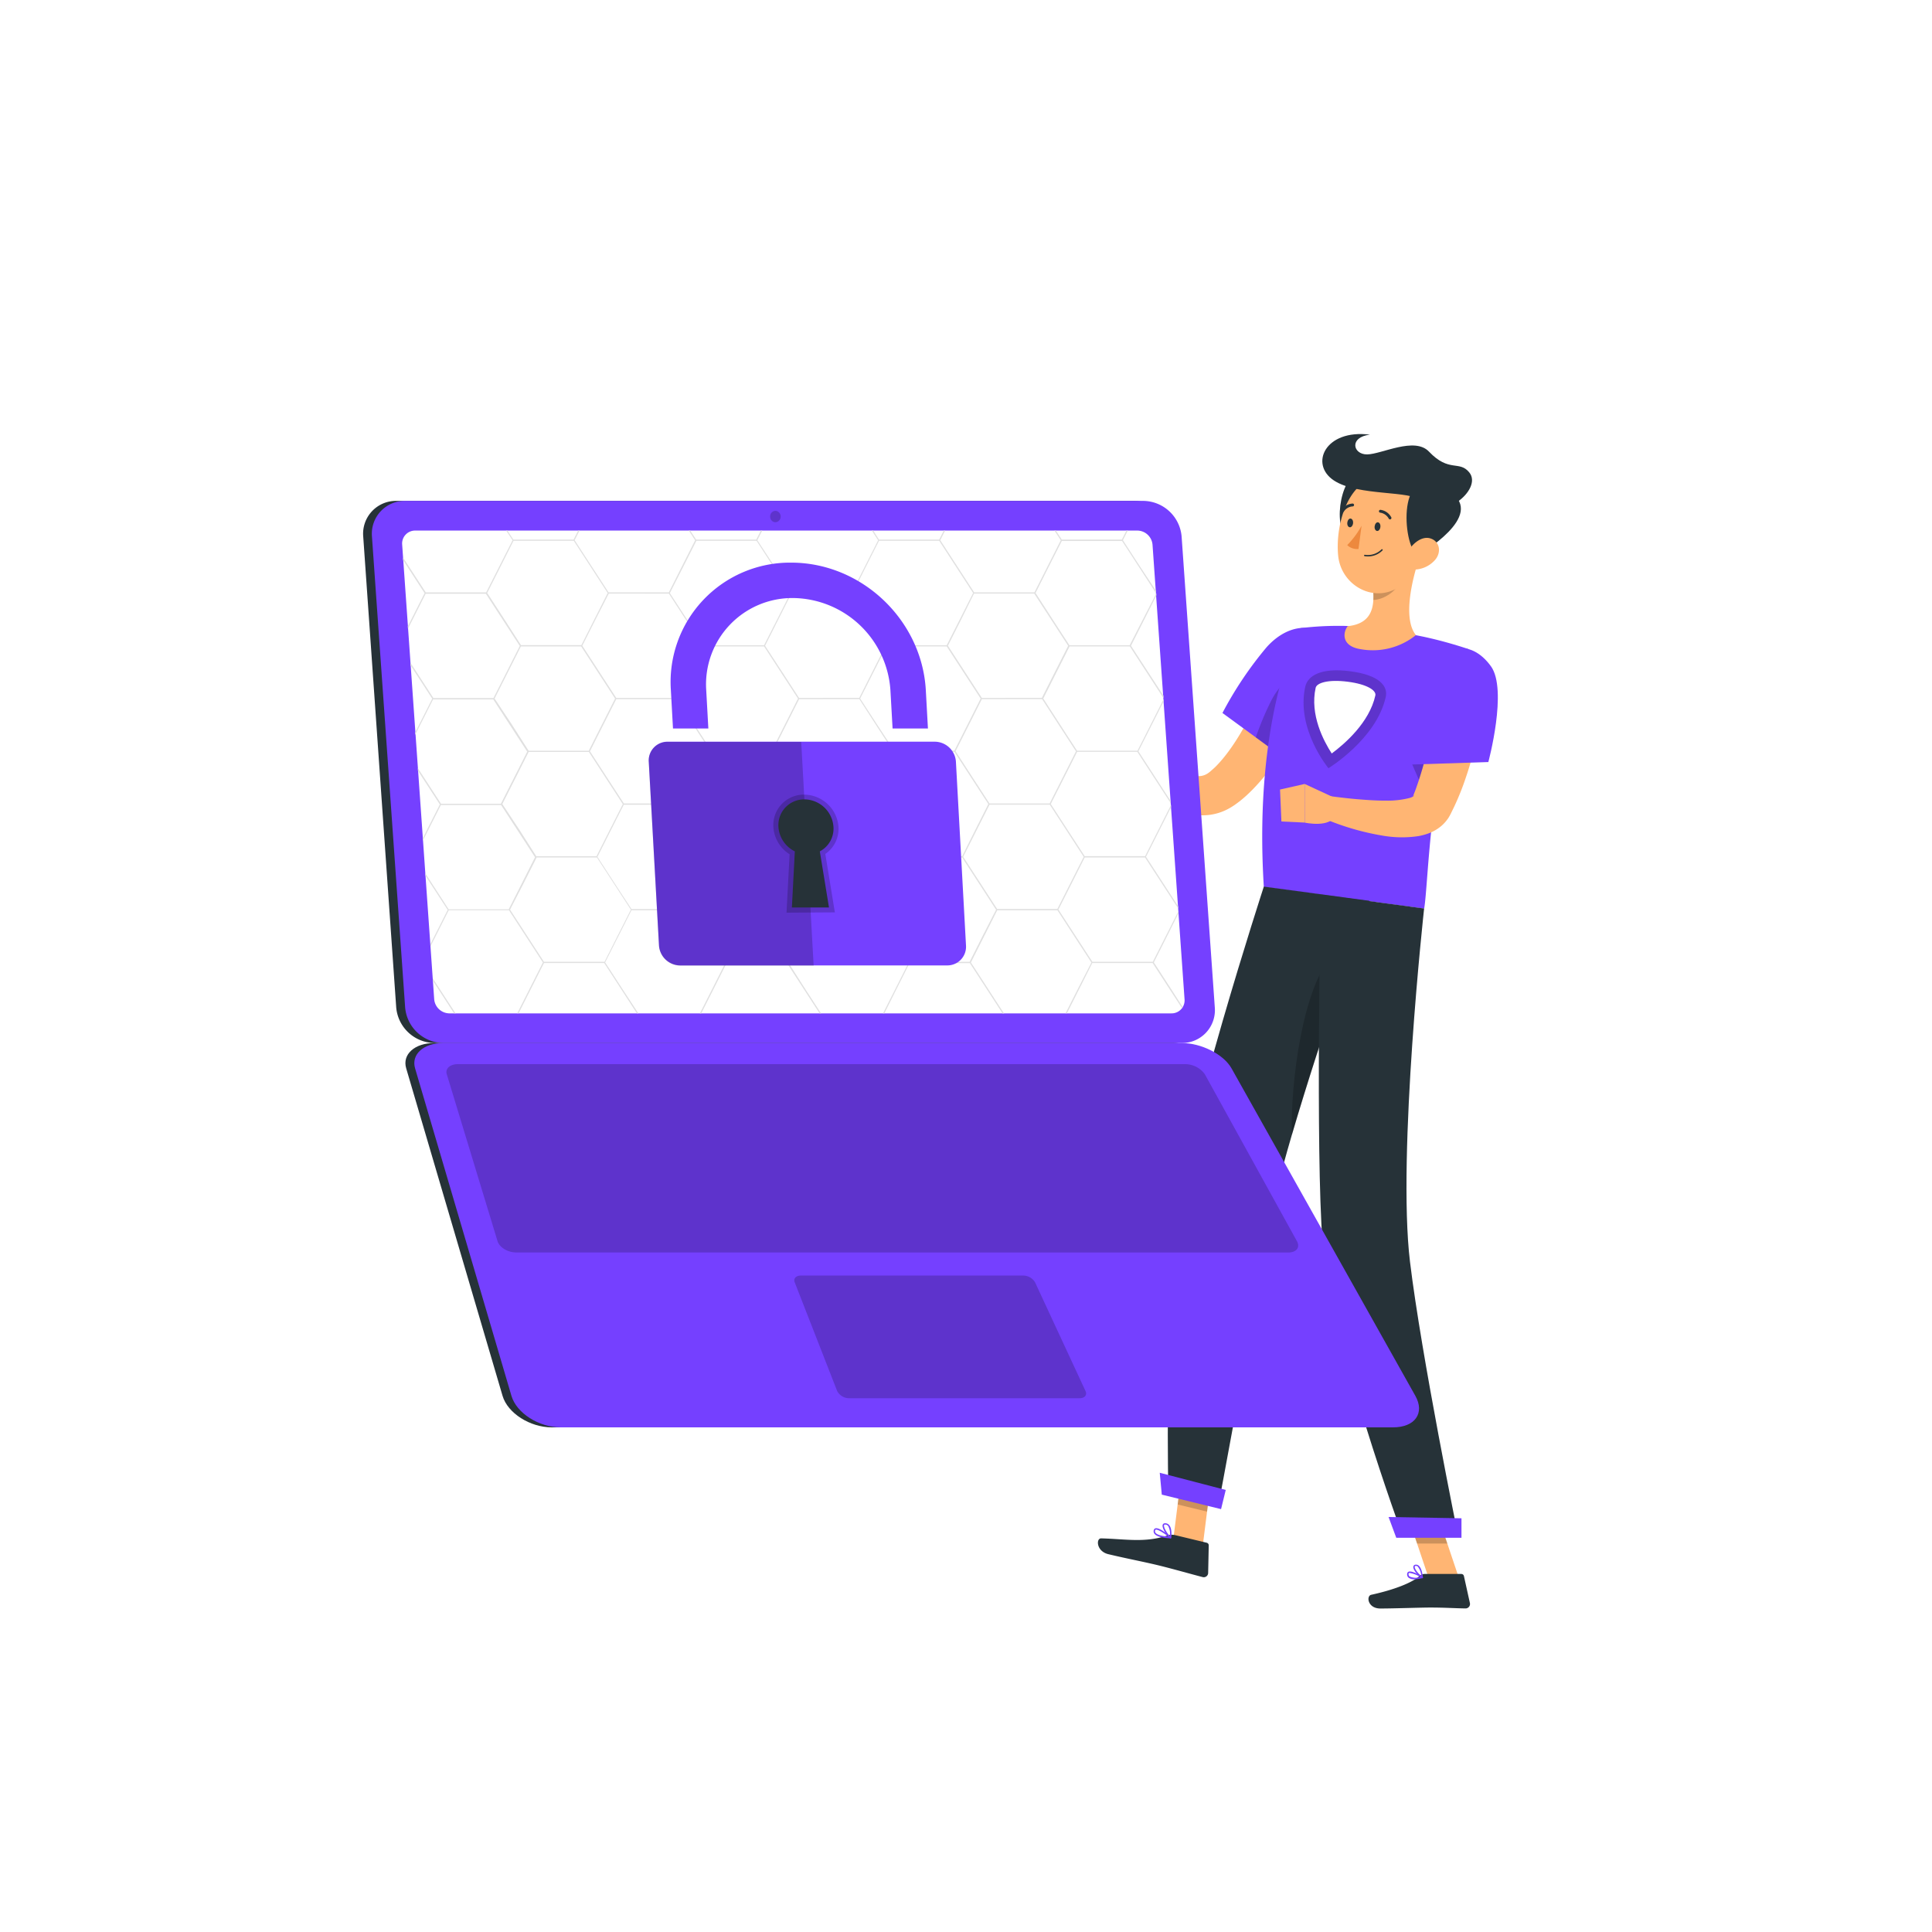 <svg class="animated" id="freepik_stories-secure-data" xmlns="http://www.w3.org/2000/svg" viewBox="0 0 500 500" version="1.1" xmlns:xlink="http://www.w3.org/1999/xlink" xmlns:svgjs="http://svgjs.com/svgjs"><style>svg#freepik_stories-secure-data:not(.animated) .animable {opacity: 0;}svg#freepik_stories-secure-data.animated #freepik--Character--inject-289 {animation: 1.5s Infinite  linear wind;animation-delay: 0s;}svg#freepik_stories-secure-data.animated #freepik--Notebook--inject-289 {animation: 1s 1 forwards ease-out slideDown,1.5s Infinite  linear floating;animation-delay: 0s,1s;}            @keyframes wind {                0% {                    transform: rotate( 0deg );                }                25% {                    transform: rotate( 1deg );                }                75% {                    transform: rotate( -1deg );                }            }                    @keyframes slideDown {                0% {                    opacity: 0;                    transform: translateY(-30px);                }                100% {                    opacity: 1;                    transform: translateY(0);                }            }                    @keyframes floating {                0% {                    opacity: 1;                    transform: translateY(0px);                }                50% {                    transform: translateY(-10px);                }                100% {                    opacity: 1;                    transform: translateY(0px);                }            }        .animator-hidden { display: none; }</style><g id="freepik--background-complete--inject-289" class="animable animator-hidden" style="transform-origin: 250px 226.46px;"><rect y="382.4" width="500" height="0.25" style="fill: rgb(235, 235, 235); transform-origin: 250px 382.525px;" id="elih3mdo088k" class="animable"></rect><rect x="52.46" y="391.92" width="33.12" height="0.25" style="fill: rgb(235, 235, 235); transform-origin: 69.02px 392.045px;" id="elu0pipahy7g" class="animable"></rect><rect x="145.33" y="389.21" width="34.5" height="0.25" style="fill: rgb(235, 235, 235); transform-origin: 162.58px 389.335px;" id="ela2cuvqd60dw" class="animable"></rect><rect x="76.08" y="396.75" width="55.42" height="0.25" style="fill: rgb(235, 235, 235); transform-origin: 103.79px 396.875px;" id="el2k6c8jb0vxo" class="animable"></rect><rect x="405.64" y="397.67" width="43.19" height="0.25" style="fill: rgb(235, 235, 235); transform-origin: 427.235px 397.795px;" id="el7ihxvch8y85" class="animable"></rect><rect x="370.43" y="391.42" width="22.9" height="0.25" style="fill: rgb(235, 235, 235); transform-origin: 381.88px 391.545px;" id="elibf8tdh6nsg" class="animable"></rect><rect x="195.63" y="395.43" width="93.68" height="0.25" style="fill: rgb(235, 235, 235); transform-origin: 242.47px 395.555px;" id="elq77236dng4" class="animable"></rect><path d="M237,337.8H43.91a5.71,5.71,0,0,1-5.7-5.71V60.66A5.71,5.71,0,0,1,43.91,55H237a5.71,5.71,0,0,1,5.71,5.71V332.09A5.71,5.71,0,0,1,237,337.8ZM43.91,55.2a5.46,5.46,0,0,0-5.45,5.46V332.09a5.46,5.46,0,0,0,5.45,5.46H237a5.47,5.47,0,0,0,5.46-5.46V60.66A5.47,5.47,0,0,0,237,55.2Z" style="fill: rgb(235, 235, 235); transform-origin: 140.46px 196.4px;" id="eldn57e0v964d" class="animable"></path><path d="M453.31,337.8H260.21a5.72,5.72,0,0,1-5.71-5.71V60.66A5.72,5.72,0,0,1,260.21,55h193.1A5.71,5.71,0,0,1,459,60.66V332.09A5.71,5.71,0,0,1,453.31,337.8ZM260.21,55.2a5.47,5.47,0,0,0-5.46,5.46V332.09a5.47,5.47,0,0,0,5.46,5.46h193.1a5.47,5.47,0,0,0,5.46-5.46V60.66a5.47,5.47,0,0,0-5.46-5.46Z" style="fill: rgb(235, 235, 235); transform-origin: 356.75px 196.4px;" id="eln6y8kkj3qm" class="animable"></path><g id="el74ffmekh2j"><rect x="132.28" y="256.92" width="15.21" height="58.93" style="fill: rgb(230, 230, 230); transform-origin: 139.885px 286.385px; transform: rotate(180deg);" class="animable" id="elujnvsqd7sds"></rect></g><polygon points="91.05 315.85 141.52 315.85 149.14 246.88 98.67 246.88 91.05 315.85" style="fill: rgb(240, 240, 240); transform-origin: 120.095px 281.365px;" id="elrx0tbzw9rj" class="animable"></polygon><polygon points="85.58 315.85 137.71 315.85 145.33 246.88 93.2 246.88 85.58 315.85" style="fill: rgb(245, 245, 245); transform-origin: 115.455px 281.365px;" id="elei3uw69wy5g" class="animable"></polygon><polygon points="133.95 310.42 140.37 252.31 96.97 252.31 90.55 310.42 133.95 310.42" style="fill: rgb(255, 255, 255); transform-origin: 115.46px 281.365px;" id="el6wrr5cf50p5" class="animable"></polygon><path d="M125,296.33l.27-2.36c1.61-14.58-7.5-27.57-19.32-27.57h0l-.26,2.37c-1.61,14.57,7.49,27.56,19.31,27.56Z" style="fill: rgb(245, 245, 245); transform-origin: 115.48px 281.365px;" id="elq0sdpt3hli" class="animable"></path><g id="eloqhpvzxb09a"><rect x="107.73" y="92.4" width="299.05" height="108.46" style="fill: rgb(230, 230, 230); transform-origin: 257.255px 146.63px; transform: rotate(180deg);" class="animable" id="elswmm6gtquvk"></rect></g><g id="elwhco28xfqa"><rect x="102.28" y="92.4" width="301.95" height="108.46" style="fill: rgb(240, 240, 240); transform-origin: 253.255px 146.63px; transform: rotate(180deg);" class="animable" id="elxsl22tgg8yn"></rect></g><g id="elpcuqjiqai3"><rect x="107.73" y="200.86" width="299.05" height="10.11" style="fill: rgb(230, 230, 230); transform-origin: 257.255px 205.915px; transform: rotate(180deg);" class="animable" id="el2y8ci4d0iw"></rect></g><g id="elrwy1h1bwkv"><rect x="93.22" y="200.86" width="301.95" height="10.11" style="fill: rgb(240, 240, 240); transform-origin: 244.195px 205.915px; transform: rotate(180deg);" class="animable" id="elgou9kvpqbtt"></rect></g><g id="elbgtnnwfmix"><rect x="206.65" y="3.27" width="93.23" height="286.72" style="fill: rgb(250, 250, 250); transform-origin: 253.265px 146.63px; transform: rotate(90deg);" class="animable" id="el7131078sje7"></rect></g><polygon points="365.96 193.25 328.69 100.02 295.98 100.02 333.25 193.25 365.96 193.25" style="fill: rgb(255, 255, 255); transform-origin: 330.97px 146.635px;" id="elzqz7hsw135c" class="animable"></polygon><polygon points="204.44 193.25 167.17 100.02 134.45 100.02 171.72 193.25 204.44 193.25" style="fill: rgb(255, 255, 255); transform-origin: 169.445px 146.635px;" id="el4ya2i86om7s" class="animable"></polygon><polygon points="326.22 193.25 288.95 100.02 276.19 100.02 313.46 193.25 326.22 193.25" style="fill: rgb(255, 255, 255); transform-origin: 301.205px 146.635px;" id="elkbjh6all38" class="animable"></polygon><g id="el1d57zcpn9u4"><rect x="63.77" y="146.15" width="93.23" height="0.97" style="fill: rgb(230, 230, 230); transform-origin: 110.385px 146.635px; transform: rotate(90deg);" class="animable" id="eld1dex0jfhp8"></rect></g><g id="el4pp3lft2y9c"><rect x="57.38" y="315.85" width="44.84" height="66.55" style="fill: rgb(230, 230, 230); transform-origin: 79.8px 349.125px; transform: rotate(180deg);" class="animable" id="elflx8kyfmcll"></rect></g><polygon points="61.89 382.4 57.38 382.4 57.38 369.57 66.62 369.57 61.89 382.4" style="fill: rgb(240, 240, 240); transform-origin: 62px 375.985px;" id="elp5yp6zhh4fm" class="animable"></polygon><g id="elxfuge7qqw09"><rect x="183.05" y="315.85" width="44.84" height="66.55" style="fill: rgb(230, 230, 230); transform-origin: 205.47px 349.125px; transform: rotate(180deg);" class="animable" id="elsg080ggsro"></rect></g><g id="elj0al0qxfh4m"><rect x="57.38" y="315.85" width="129.61" height="58.67" style="fill: rgb(240, 240, 240); transform-origin: 122.185px 345.185px; transform: rotate(180deg);" class="animable" id="elexzzyz55hbk"></rect></g><polygon points="182.48 382.4 186.99 382.4 186.99 369.57 177.75 369.57 182.48 382.4" style="fill: rgb(240, 240, 240); transform-origin: 182.37px 375.985px;" id="elhn9u7r9wp2" class="animable"></polygon><g id="el5j1xxof0aai"><rect x="60.88" y="319.52" width="122.61" height="23.68" style="fill: rgb(230, 230, 230); transform-origin: 122.185px 331.36px; transform: rotate(180deg);" class="animable" id="elg0bjdyujpir"></rect></g><path d="M114,335h16.35a25.87,25.87,0,0,0,18.78-8.08H95.23A25.84,25.84,0,0,0,114,335Z" style="fill: rgb(240, 240, 240); transform-origin: 122.18px 330.96px;" id="el3b2l40c0le" class="animable"></path><g id="elmmddi39i19"><rect x="60.88" y="347.02" width="122.61" height="23.68" style="fill: rgb(230, 230, 230); transform-origin: 122.185px 358.86px; transform: rotate(180deg);" class="animable" id="elgkq8caga7tn"></rect></g><path d="M114,362.46h16.35a25.87,25.87,0,0,0,18.78-8.08H95.23A25.84,25.84,0,0,0,114,362.46Z" style="fill: rgb(240, 240, 240); transform-origin: 122.18px 358.42px;" id="eljxb9yo97q5" class="animable"></path><path d="M344.92,288.12a.94.94,0,0,0-.93-.75H308a.93.93,0,0,0-.92.75L294.28,382.4h1.93l12.54-93.14h34.46l12.54,93.14h1.94Z" style="fill: rgb(240, 240, 240); transform-origin: 325.985px 334.885px;" id="elo74i1rzin1" class="animable"></path><path d="M414.64,288.12a.94.94,0,0,0-.93-.75h-36a.94.94,0,0,0-.93.75L364,382.4h1.93l12.54-93.14h34.47l12.54,93.14h1.93Z" style="fill: rgb(240, 240, 240); transform-origin: 395.705px 334.885px;" id="eleoksp0ax8fm" class="animable"></path><path d="M415.67,280.17H302.41c-5.41,0-9.8,2.6-9.8,5.82v.2c0,1.17,1.6,2.12,3.57,2.12H421.89c2,0,3.58-.95,3.58-2.12V286C425.47,282.77,421.08,280.17,415.67,280.17Z" style="fill: rgb(224, 224, 224); transform-origin: 359.04px 284.24px;" id="el6h0w7a34cee" class="animable"></path><polygon points="422.6 233.5 347.71 233.5 336.86 277.73 411.75 277.73 422.6 233.5" style="fill: rgb(230, 230, 230); transform-origin: 379.73px 255.615px;" id="elk6g3tqbp21b" class="animable"></polygon><polygon points="411.75 277.73 411.44 280.17 336.55 280.17 336.85 277.73 411.75 277.73" style="fill: rgb(230, 230, 230); transform-origin: 374.15px 278.95px;" id="elifls8jlf3j" class="animable"></polygon><polygon points="420.3 233.5 345.41 233.5 334.55 277.73 409.44 277.73 420.3 233.5" style="fill: rgb(240, 240, 240); transform-origin: 377.425px 255.615px;" id="elskegll6fxk" class="animable"></polygon><polygon points="407.86 275.7 417.72 235.52 346.99 235.52 337.13 275.7 407.86 275.7" style="fill: rgb(255, 255, 255); transform-origin: 377.425px 255.61px;" id="el1m1avvutc4g" class="animable"></polygon><polygon points="389.93 277.73 389.63 280.17 307.16 280.17 307.46 277.73 389.93 277.73" style="fill: rgb(240, 240, 240); transform-origin: 348.545px 278.95px;" id="elzquhgw65l" class="animable"></polygon><path d="M178.78,313.14h1.15c0-2.39,0-8.44.13-22.31.2-25.15.6-26.68.6-26.68l-2.76,11.61C176.16,288.61,178.41,301.53,178.78,313.14Z" style="fill: rgb(230, 230, 230); transform-origin: 178.954px 288.645px;" id="elczlmu5nxa4" class="animable"></path><path d="M176.49,274c-4-4.73-12.45-6.11-21.14-7.29-3.41-.46,9,7.33,15,12.86,4.69,4.3,7.69,5.49,9,9.77C180,284,179.91,278.1,176.49,274Z" style="fill: rgb(230, 230, 230); transform-origin: 167.216px 278.015px;" id="elystpygj1rk" class="animable"></path><path d="M181.75,282.48c4-4.73,12.45-6.1,21.14-7.28,3.41-.46-9,7.33-15,12.86-4.69,4.3-7.7,5.49-9,9.77C178.22,292.49,178.33,286.56,181.75,282.48Z" style="fill: rgb(230, 230, 230); transform-origin: 191.019px 286.505px;" id="eljg6owodphs" class="animable"></path><path d="M180.05,263c3-5.66,10.47-11,18.87-13,3.3-.79-7.64,10.44-11.8,17.69-3.23,5.62-7.52,12.24-8.18,17C177.93,275.31,177.08,268.69,180.05,263Z" style="fill: rgb(230, 230, 230); transform-origin: 188.766px 267.325px;" id="elrpvf5v4bpgk" class="animable"></path><path d="M179.7,315.85h0c-3.54,0-6.48-1.77-6.68-4.05l-.59-3.88H187l-.59,3.88C186.18,314.08,183.25,315.85,179.7,315.85Z" style="fill: rgb(240, 240, 240); transform-origin: 179.715px 311.885px;" id="eliufctz4bsd" class="animable"></path><polygon points="187.91 309.41 171.49 309.41 171.02 305.08 188.38 305.08 187.91 309.41" style="fill: rgb(240, 240, 240); transform-origin: 179.7px 307.245px;" id="eltcz1q1zbsrr" class="animable"></polygon></g><g id="freepik--Shadow--inject-289" class="animable animator-active animator-hidden" style="transform-origin: 250px 416.24px;"><ellipse id="freepik--path--inject-289" cx="250" cy="416.24" rx="193.89" ry="11.32" style="fill: rgb(245, 245, 245); transform-origin: 250px 416.24px;" class="animable"></ellipse></g><g id="freepik--Character--inject-289" class="animable" style="transform-origin: 333.845px 264.305px;"><polygon points="311.28 399.98 303.68 398.12 305.95 380.02 313.56 381.88 311.28 399.98" style="fill: rgb(255, 181, 115); transform-origin: 308.62px 390px;" id="elhm4kyesoel" class="animable"></polygon><polygon points="377.52 408.25 369.69 408.25 363.6 390.12 371.42 390.12 377.52 408.25" style="fill: rgb(255, 181, 115); transform-origin: 370.56px 399.185px;" id="el00u35nvnfxvv" class="animable"></polygon><path d="M368.65,407.34h9.54a.69.69,0,0,1,.67.53l1.55,7a1.15,1.15,0,0,1-1.15,1.39c-3.07-.05-5.31-.23-9.18-.23-2.38,0-9.55.25-12.84.25s-3.71-3.25-2.37-3.55c6-1.31,10.58-3.13,12.51-4.87A1.91,1.91,0,0,1,368.65,407.34Z" style="fill: rgb(38, 50, 56); transform-origin: 367.296px 411.81px;" id="el8uqmypeo15u" class="animable"></path><path d="M304,397.26l8.3,2a.69.69,0,0,1,.52.68l-.15,7.13a1.13,1.13,0,0,1-1.42,1.08c-3-.78-7.27-2-11-2.93-4.4-1.08-8.26-1.77-13.42-3-3.12-.76-3.22-4.13-1.84-4.09,6.26.15,11.16,1.2,17.07-.72A3.61,3.61,0,0,1,304,397.26Z" style="fill: rgb(38, 50, 56); transform-origin: 298.481px 402.689px;" id="el2o0b6890wbj" class="animable"></path><path d="M341.89,172.94c-.54,1.62-1.06,3-1.65,4.49s-1.18,2.89-1.81,4.32c-1.25,2.86-2.64,5.66-4.16,8.44a81.59,81.59,0,0,1-5.1,8.14,47.49,47.49,0,0,1-6.66,7.61c-.67.59-1.34,1.18-2.09,1.73-.4.29-.69.53-1.18.84a15.64,15.64,0,0,1-1.44.86,13.94,13.94,0,0,1-6.75,1.63,16,16,0,0,1-6.25-1.42,23.39,23.39,0,0,1-4.76-2.9,39,39,0,0,1-6.9-7.21c-1-1.28-1.84-2.62-2.68-4a44.27,44.27,0,0,1-2.33-4.2l5-3.1c.86,1,1.85,2.12,2.81,3.14s2,2,3,3a36.33,36.33,0,0,0,6.31,4.85c2.11,1.25,4.26,1.87,5.59,1.66a4.25,4.25,0,0,0,1.8-.72,4.43,4.43,0,0,0,.45-.34c.13-.1.41-.35.6-.52A16.18,16.18,0,0,0,315,198c3.4-3.56,6.33-8.41,8.88-13.39,1.29-2.51,2.48-5.1,3.64-7.7.57-1.31,1.13-2.63,1.66-3.95s1.07-2.7,1.52-3.9Z" style="fill: rgb(255, 181, 115); transform-origin: 315.01px 190.031px;" id="elm65u19aov6o" class="animable"></path><path d="M345.07,169.09c1.67,7.29-14.32,25.95-14.32,25.95l-14.38-10.52a95.35,95.35,0,0,1,11.41-17C334.37,160.13,343.22,161.09,345.07,169.09Z" style="fill: #7540FF; transform-origin: 330.781px 178.767px;" id="el4b4ev00qt1l" class="animable"></path><g id="elu1arfl7fhni"><path d="M329,181.32a75.38,75.38,0,0,0-4,9.52l5.75,4.2s9.5-11.07,13.08-19.5C339.51,171.83,332.76,173.94,329,181.32Z" style="opacity: 0.2; transform-origin: 334.415px 184.394px;" class="animable" id="el0fskw3xr84z"></path></g><path d="M293.9,189.28l-3.65-4.89-6.19,7.3s3.75,3.76,8.39,2.29Z" style="fill: rgb(255, 181, 115); transform-origin: 288.98px 189.355px;" id="eloprcgrmnee" class="animable"></path><polygon points="282.1 181.7 280.05 190.08 284.06 191.69 290.25 184.39 282.1 181.7" style="fill: rgb(255, 181, 115); transform-origin: 285.15px 186.695px;" id="elw58cvsjoc4m" class="animable"></polygon><g id="el4i4zoppjfm3"><polygon points="305.95 380.02 304.78 389.36 312.39 391.21 313.56 381.88 305.95 380.02" style="opacity: 0.2; transform-origin: 309.17px 385.615px;" class="animable" id="elg41kvbi5gec"></polygon></g><g id="el7mcjm1sm7fo"><polygon points="371.43 390.12 363.6 390.12 366.74 399.47 374.57 399.47 371.43 390.12" style="opacity: 0.2; transform-origin: 369.085px 394.795px;" class="animable" id="el9gujo1blq9n"></polygon></g><path d="M380.09,168a175.8,175.8,0,0,0-6.62,25.38c-1.13,6-2,11.75-2.56,17-1.44,12.24-1.77,21.62-2.34,24.77l-41.49-5.59c-2.81-44.8,9.5-67,9.5-67a80,80,0,0,1,10.05-.59c.71,0,1.43,0,2.16.05a154.7,154.7,0,0,1,17.64,2.37c1.11.21,2.23.44,3.31.69C375.26,166.33,380.09,168,380.09,168Z" style="fill: #7540FF; transform-origin: 353.376px 198.56px;" id="elaka1c4wur3u" class="animable"></path><g id="elwkyenvxopvf"><path d="M349.41,173.72c-7.6-1-11,1.2-11.61,4-2.44,10.92,6,21.09,6,21.09s12.39-7.51,14.83-18.43C359.26,177.58,357,174.69,349.41,173.72Z" style="opacity: 0.2; transform-origin: 348.044px 186.142px;" class="animable" id="elnf7oo0tds6"></path></g><path d="M344.65,195c-2.08-3.21-5.7-10-4.16-17,.29-1.27,3.23-2.22,8.3-1.57s7.43,2.28,7.15,3.55C354.39,187,348,192.51,344.65,195Z" style="fill: rgb(255, 255, 255); transform-origin: 348.041px 185.61px;" id="elvwb96kjo95" class="animable"></path><g id="elh27dapjc8cc"><path d="M373.47,193.38c-1.13,6-2,11.75-2.56,17L365.3,197.4Z" style="opacity: 0.2; transform-origin: 369.385px 201.88px;" class="animable" id="eln34k4sa3u5g"></path></g><path d="M367.36,144.28c-1.88,5.52-4.39,15.77-.93,20.09A17.78,17.78,0,0,1,352.1,168c-4.87-.76-4.65-4.21-3.31-5.95,6.53-.66,7-5.38,6.5-9.94Z" style="fill: rgb(255, 181, 115); transform-origin: 357.662px 156.285px;" id="elwwpo0mefarn" class="animable"></path><g id="elgpj7ghiiajt"><path d="M362.44,147.46l-7.15,4.6a18.18,18.18,0,0,1,.12,3.2c2.47,0,6.15-2.23,6.74-4.72A8.74,8.74,0,0,0,362.44,147.46Z" style="opacity: 0.2; transform-origin: 358.88px 151.36px;" class="animable" id="elsu5wocd7cfp"></path></g><path d="M353,122.1c-6.06-.49-8.16,14.11-4.38,16.91S364.35,123,353,122.1Z" style="fill: rgb(38, 50, 56); transform-origin: 352.252px 130.691px;" id="ely61vad49xwo" class="animable"></path><path d="M369.19,135.83c-1.51,7.62-2,12.16-6.42,15.58-6.64,5.14-15.65.35-16.45-7.57-.72-7.13,1.87-18.39,9.8-20.44A10.6,10.6,0,0,1,369.19,135.83Z" style="fill: rgb(255, 181, 115); transform-origin: 357.811px 138.297px;" id="elgz2zfn7qsno" class="animable"></path><path d="M367.63,143.29c-3.75,2.34-6.92-21.06,3.05-18C386.87,130.3,372.1,140.51,367.63,143.29Z" style="fill: rgb(38, 50, 56); transform-origin: 371.044px 134.234px;" id="elbwdnjqimh0d" class="animable"></path><path d="M367.65,129.63c-2.27-2.8-16.07-1.11-22.43-5.28s-2.33-13.34,9.31-11.86c-5.42.63-4.43,5.15-.71,5.11s12.28-4.65,16-.72c5.19,5.46,7.79,2.22,10.38,5.32C384,126.66,372.57,135.72,367.65,129.63Z" style="fill: rgb(38, 50, 56); transform-origin: 361.588px 122px;" id="elvq8flhhmydq" class="animable"></path><path d="M371.51,144.77a7.35,7.35,0,0,1-5,2.61c-2.58.22-3.39-2.21-2.26-4.39,1-2,3.58-4.44,6-3.63S373,142.91,371.51,144.77Z" style="fill: rgb(255, 181, 115); transform-origin: 368.08px 143.297px;" id="els7n0abj0ox" class="animable"></path><path d="M302.36,386.9,315.24,390s8.3-43.87,12.15-68c1.17-7.33,3.78-17.47,6.94-28.3,4-13.64,8.83-28.36,12.76-39.87,4.15-12.13,7.26-20.71,7.26-20.71l-27.27-3.67S306.3,293.24,304,317C301.52,341.73,302.36,386.9,302.36,386.9Z" style="fill: rgb(38, 50, 56); transform-origin: 328.286px 309.725px;" id="elft1to0ur0b6" class="animable"></path><g id="elmcd6sdrqn5"><path d="M334.33,293.78c4-13.64,8.83-28.36,12.76-39.87l-2.45-6.31C337.32,255.24,333.89,280.12,334.33,293.78Z" style="opacity: 0.2; transform-origin: 340.691px 270.69px;" class="animable" id="els95gixj1b5b"></path></g><path d="M341.79,231.51s-1.35,67.07.49,89.93c2,25,20.78,76.22,20.78,76.22H377.4s-9.57-46.85-12.5-71.16c-3.34-27.7,3.66-91.38,3.66-91.38Z" style="fill: rgb(38, 50, 56); transform-origin: 359.356px 314.585px;" id="eliyixleuihvg" class="animable"></path><polygon points="361.35 397.97 378.23 397.97 378.23 392.93 359.36 392.6 361.35 397.97" style="fill: #7540FF; transform-origin: 368.795px 395.285px;" id="elm13kzzmlpyh" class="animable"></polygon><polygon points="300.67 386.81 316.01 390.56 317.22 385.6 300.14 381.15 300.67 386.81" style="fill: #7540FF; transform-origin: 308.68px 385.855px;" id="elro71jhqm9wg" class="animable"></polygon><path d="M357.24,136.41c-.08.62-.48,1.08-.89,1s-.68-.61-.59-1.23.48-1.09.89-1S357.32,135.78,357.24,136.41Z" style="fill: rgb(38, 50, 56); transform-origin: 356.499px 136.294px;" id="elam7wx0nist" class="animable"></path><path d="M350.17,135.45c-.09.63-.49,1.09-.9,1s-.67-.61-.58-1.24.48-1.09.89-1S350.25,134.83,350.17,135.45Z" style="fill: rgb(38, 50, 56); transform-origin: 349.428px 135.33px;" id="el7a87942xvnd" class="animable"></path><path d="M352.37,136.07a22.5,22.5,0,0,1-3.71,5,3.65,3.65,0,0,0,2.92,1Z" style="fill: rgb(237, 137, 62); transform-origin: 350.515px 139.08px;" id="elc5yvtth3e1s" class="animable"></path><path d="M354,144a5.87,5.87,0,0,1-.82-.06.18.18,0,0,1-.16-.21.18.18,0,0,1,.21-.15,5,5,0,0,0,4.3-1.4.19.19,0,0,1,.26,0,.18.18,0,0,1,0,.26A5.2,5.2,0,0,1,354,144Z" style="fill: rgb(38, 50, 56); transform-origin: 355.431px 143.065px;" id="eliwqemi0j8cn" class="animable"></path><path d="M359.73,134.42a.36.36,0,0,1-.32-.19,3,3,0,0,0-2.19-1.55.37.37,0,0,1-.35-.39.38.38,0,0,1,.39-.35,3.71,3.71,0,0,1,2.79,1.92.37.37,0,0,1-.14.51A.41.41,0,0,1,359.73,134.42Z" style="fill: rgb(38, 50, 56); transform-origin: 358.485px 133.18px;" id="elqq2cd4huzm" class="animable"></path><path d="M347.45,132.61a.42.42,0,0,1-.21-.06.38.38,0,0,1-.1-.52,3.7,3.7,0,0,1,2.92-1.71.37.37,0,0,1,0,.74,2.89,2.89,0,0,0-2.3,1.38A.37.37,0,0,1,347.45,132.61Z" style="fill: rgb(38, 50, 56); transform-origin: 348.754px 131.465px;" id="elqeahdc8ub7" class="animable"></path><path d="M366.06,408.71a2.39,2.39,0,0,1-1.51-.4,1.12,1.12,0,0,1-.38-1,.59.59,0,0,1,.32-.53c.86-.44,3.39,1.11,3.67,1.29a.18.18,0,0,1,.09.19.19.19,0,0,1-.14.15A9.23,9.23,0,0,1,366.06,408.71Zm-1.16-1.62a.55.55,0,0,0-.24,0,.24.24,0,0,0-.12.22.73.73,0,0,0,.25.67,3.76,3.76,0,0,0,2.78.14A7.44,7.44,0,0,0,364.9,407.09Z" style="fill: #7540FF; transform-origin: 366.206px 407.709px;" id="elrcb75gev4h" class="animable"></path><path d="M368.07,408.43l-.09,0c-.81-.44-2.38-2.16-2.21-3a.6.6,0,0,1,.59-.49,1.05,1.05,0,0,1,.79.24c.91.75,1.09,3,1.1,3.1a.19.19,0,0,1-.08.17A.19.19,0,0,1,368.07,408.43Zm-1.58-3.17h-.09c-.24,0-.26.14-.27.19-.1.52.9,1.81,1.71,2.42a4.41,4.41,0,0,0-.93-2.45A.63.63,0,0,0,366.49,405.26Z" style="fill: #7540FF; transform-origin: 367.004px 406.692px;" id="el4v3jtg31dzq" class="animable"></path><path d="M302.94,398.12h0c-1.29-.05-3.54-.28-4.2-1.23a1.05,1.05,0,0,1-.12-.95.6.6,0,0,1,.42-.41c1.05-.3,3.72,2,4,2.27a.22.22,0,0,1,.05.21A.19.19,0,0,1,302.94,398.12Zm-3.75-2.25-.08,0a.22.22,0,0,0-.16.16.69.69,0,0,0,.08.63c.37.53,1.6.91,3.35,1C301.31,396.85,299.81,395.82,299.19,395.87Z" style="fill: #7540FF; transform-origin: 300.828px 396.812px;" id="el7rci3jnp0py" class="animable"></path><path d="M302.94,398.12a.19.19,0,0,1-.13,0c-.82-.64-2.23-2.73-1.89-3.55.09-.2.29-.41.8-.34a1.3,1.3,0,0,1,.92.55c.78,1,.48,3.13.47,3.22a.19.19,0,0,1-.12.14Zm-1.47-3.56c-.16,0-.19.09-.2.12-.21.5.71,2.09,1.51,2.88a4.48,4.48,0,0,0-.43-2.59,1,1,0,0,0-.68-.41Z" style="fill: #7540FF; transform-origin: 302.021px 396.178px;" id="elxwdv90hdx1" class="animable"></path><path d="M384.42,177.11c-.13,1.48-.27,2.75-.46,4.1s-.39,2.66-.61,4c-.45,2.65-1,5.28-1.64,7.9s-1.37,5.24-2.26,7.84a68.38,68.38,0,0,1-3.08,7.76l-.93,1.91-.06.12-.13.24-.27.48a9.64,9.64,0,0,1-.63.9,9.92,9.92,0,0,1-1.46,1.5,10.84,10.84,0,0,1-3.06,1.77,16.2,16.2,0,0,1-2.78.76,29,29,0,0,1-9.17-.12,66.57,66.57,0,0,1-15.65-4.62L343.9,206c2.43.32,5,.64,7.44.84s4.92.38,7.27.36a22.74,22.74,0,0,0,6.24-.7c.78-.23,1.27-.63,1.14-.62a.34.34,0,0,0-.14.08l-.09.1-.05.06s0,0,0,0l0-.1.63-1.62a94.25,94.25,0,0,0,3.83-13.92c.52-2.41.93-4.85,1.35-7.28q.31-1.83.57-3.66l.49-3.58Z" style="fill: rgb(255, 181, 115); transform-origin: 363.325px 196.329px;" id="elqnt4odafdh" class="animable"></path><path d="M385.86,172.44c4.37,6.07-.68,24.78-.68,24.78l-20.54.66s1.67-12.33,4.71-21.52C372.65,166.36,380.55,165.09,385.86,172.44Z" style="fill: #7540FF; transform-origin: 376.14px 182.814px;" id="elvio4pq8ci0c" class="animable"></path><path d="M344.86,206.23l-7.21-3.34,0,10s6.77,1.49,7.95-2Z" style="fill: rgb(255, 181, 115); transform-origin: 341.625px 208.048px;" id="elty6awmp9eer" class="animable"></path><polygon points="331.27 204.33 331.63 212.6 337.61 212.88 337.65 202.89 331.27 204.33" style="fill: rgb(255, 181, 115); transform-origin: 334.46px 207.885px;" id="elkudl694s0jr" class="animable"></polygon></g><g id="freepik--Notebook--inject-289" class="animable" style="transform-origin: 230.609px 249.515px;"><path d="M303.52,269.93H112.4a10.07,10.07,0,0,1-9.86-9.21L94,138.84a8.49,8.49,0,0,1,8.56-9.21H293.64a10.08,10.08,0,0,1,9.86,9.21l8.58,121.88A8.49,8.49,0,0,1,303.52,269.93Z" style="fill: rgb(38, 50, 56); transform-origin: 203.04px 199.78px;" id="el6w7qif3z0pv" class="animable"></path><path d="M358.19,369.4H142.84c-5.71,0-11.47-3.69-12.78-8.16l-24.94-84.76c-1.07-3.62,2.22-6.55,7.28-6.55H303.52c5.07,0,10.86,2.93,12.89,6.55L364,361.24C366.5,365.71,363.9,369.4,358.19,369.4Z" style="fill: rgb(38, 50, 56); transform-origin: 234.934px 319.665px;" id="elk4014itc20k" class="animable"></path><path d="M305.82,269.93H114.71a10.06,10.06,0,0,1-9.86-9.21L96.26,138.84a8.5,8.5,0,0,1,8.56-9.21H295.94a10.07,10.07,0,0,1,9.86,9.21l8.59,121.88A8.5,8.5,0,0,1,305.82,269.93Z" style="fill: #7540FF; transform-origin: 205.325px 199.78px;" id="el78mdo2jbfi" class="animable"></path><path d="M116.27,262.26a4,4,0,0,1-3.9-3.64l-8.29-117.68a3.35,3.35,0,0,1,3.38-3.63H294.38a4,4,0,0,1,3.89,3.63l8.29,117.68a3.36,3.36,0,0,1-3.38,3.64Z" style="fill: rgb(255, 255, 255); transform-origin: 205.32px 199.785px;" id="elaicrn7bunjj" class="animable"></path><g id="el6593vjjsff5"><ellipse cx="200.67" cy="133.68" rx="1.37" ry="1.47" style="opacity: 0.2; transform-origin: 200.67px 133.68px; transform: rotate(-45.99deg);" class="animable" id="el7jgp1l5y72p"></ellipse></g><path d="M360.5,369.4H145.14c-5.71,0-11.46-3.69-12.78-8.16l-24.94-84.76c-1.06-3.62,2.22-6.55,7.29-6.55H305.82c5.07,0,10.86,2.93,12.89,6.55l47.58,84.76C368.8,365.71,366.21,369.4,360.5,369.4Z" style="fill: #7540FF; transform-origin: 237.235px 319.665px;" id="elogy6vctwijl" class="animable"></path><g id="el7m7b5fbfmme"><path d="M133.54,324.13c-2.14,0-4.29-1.32-4.78-2.92L115.62,278c-.44-1.43.85-2.6,2.87-2.6H306.7a6.29,6.29,0,0,1,5.1,2.6l23.85,43.23c.88,1.6-.14,2.92-2.28,2.92Z" style="opacity: 0.2; transform-origin: 225.75px 299.775px;" class="animable" id="elbb6yqozgpl"></path></g><g id="elc36nol6nokk"><path d="M219.76,361.86a3.5,3.5,0,0,1-3.1-1.86l-11-28.16c-.37-.95.35-1.73,1.61-1.73h57.5a3.62,3.62,0,0,1,3.09,1.73L280.93,360c.48,1-.2,1.86-1.5,1.86Z" style="opacity: 0.2; transform-origin: 243.324px 345.985px;" class="animable" id="elmoz45e2g1ha"></path></g><polygon points="198.01 167.12 202.4 173.87 206.79 180.63 222.38 180.63 225.78 173.88 229.19 167.14 224.8 160.38 220.41 153.63 204.82 153.63 201.41 160.37 198.01 167.12" style="fill: none; transform-origin: 213.6px 167.13px;" id="elyi5q7t0xgp" class="animable"></polygon><polygon points="229.46 166.97 245.04 166.97 248.45 160.22 251.85 153.48 247.46 146.72 243.07 139.97 227.49 139.97 224.08 146.72 220.68 153.46 225.06 160.21 229.46 166.97" style="fill: none; transform-origin: 236.265px 153.47px;" id="elqo9j2h9bd29" class="animable"></polygon><polygon points="256.09 208.26 252.68 215 249.28 221.75 253.67 228.5 258.06 235.26 273.64 235.26 277.05 228.51 280.46 221.77 276.07 215.01 271.68 208.26 256.09 208.26" style="fill: none; transform-origin: 264.87px 221.76px;" id="elm7di8howwfc" class="animable"></polygon><polygon points="254.11 180.94 250.71 187.69 247.3 194.43 251.69 201.19 256.08 207.94 271.67 207.94 275.07 201.2 278.48 194.45 274.09 187.7 269.7 180.94 254.11 180.94" style="fill: none; transform-origin: 262.89px 194.44px;" id="el3y8wko29szm" class="animable"></polygon><polygon points="245.32 167.12 249.71 173.87 254.1 180.63 269.69 180.63 273.09 173.88 276.5 167.14 272.11 160.38 267.72 153.63 252.13 153.63 248.73 160.37 245.32 167.12" style="fill: none; transform-origin: 260.91px 167.13px;" id="elqw9zlvkfudm" class="animable"></polygon><polygon points="152.4 194.28 155.8 187.54 159.21 180.79 154.82 174.04 150.43 167.28 134.84 167.28 131.44 174.03 128.03 180.78 132.42 187.53 136.81 194.28 152.4 194.28" style="fill: none; transform-origin: 143.62px 180.78px;" id="ely80jqfh13hq" class="animable"></polygon><polygon points="150.7 167.12 155.09 173.87 159.48 180.63 175.06 180.63 178.47 173.88 181.88 167.14 177.49 160.38 173.1 153.63 157.51 153.63 154.1 160.37 150.7 167.12" style="fill: none; transform-origin: 166.29px 167.13px;" id="el0thg5mioi66" class="animable"></polygon><polygon points="140.77 248.92 156.35 248.92 159.76 242.17 163.17 235.43 158.78 228.67 154.39 221.92 138.8 221.92 135.4 228.66 131.99 235.41 136.38 242.16 140.77 248.92" style="fill: none; transform-origin: 147.58px 235.42px;" id="elz8aspwe20xf" class="animable"></polygon><polygon points="182.14 166.97 197.73 166.97 201.14 160.22 204.54 153.48 200.15 146.72 195.76 139.97 180.18 139.97 176.77 146.72 173.36 153.46 177.75 160.21 182.14 166.97" style="fill: none; transform-origin: 188.95px 153.47px;" id="el90bw8d7zba" class="animable"></polygon><polygon points="154.38 221.6 157.78 214.85 161.19 208.11 156.8 201.35 152.41 194.6 136.82 194.6 133.42 201.35 130.01 208.09 134.4 214.84 138.79 221.6 154.38 221.6" style="fill: none; transform-origin: 145.6px 208.1px;" id="elv1qqpsh76pb" class="animable"></polygon><polygon points="206.8 180.94 203.39 187.69 199.99 194.43 204.38 201.19 208.77 207.94 224.35 207.94 227.76 201.2 231.17 194.45 226.78 187.7 222.39 180.94 206.8 180.94" style="fill: none; transform-origin: 215.58px 194.44px;" id="elm3tu34rh9gr" class="animable"></polygon><polygon points="228.04 201.35 224.63 208.09 229.02 214.84 233.41 221.6 249 221.6 252.41 214.85 255.81 208.11 251.42 201.35 247.03 194.6 231.44 194.6 228.04 201.35" style="fill: none; transform-origin: 240.22px 208.1px;" id="el5rjouxp01ny" class="animable"></polygon><polygon points="199.72 194.6 184.13 194.6 180.73 201.35 177.32 208.09 181.71 214.84 186.1 221.6 201.69 221.6 205.09 214.85 208.5 208.11 204.11 201.35 199.72 194.6" style="fill: none; transform-origin: 192.91px 208.1px;" id="elx728xd6h27" class="animable"></polygon><polygon points="150.42 166.97 153.82 160.22 157.23 153.48 152.84 146.72 148.45 139.97 132.86 139.97 129.46 146.72 126.05 153.46 130.44 160.21 134.83 166.97 150.42 166.97" style="fill: none; transform-origin: 141.64px 153.47px;" id="eldtp918sjg5" class="animable"></polygon><polygon points="185.83 221.77 181.44 215.01 177.06 208.26 161.47 208.26 158.06 215 154.66 221.75 159.04 228.5 163.43 235.26 179.02 235.26 182.43 228.51 185.83 221.77" style="fill: none; transform-origin: 170.245px 221.76px;" id="elnlf8ux50ztd" class="animable"></polygon><polygon points="253.83 180.79 249.44 174.04 245.05 167.28 229.47 167.28 226.06 174.03 222.66 180.78 227.04 187.53 231.43 194.28 247.02 194.28 250.43 187.54 253.83 180.79" style="fill: none; transform-origin: 238.245px 180.78px;" id="elba3jblochsg" class="animable"></polygon><polygon points="249.01 221.92 233.42 221.92 230.02 228.66 226.61 235.41 231 242.16 235.39 248.92 250.98 248.92 254.38 242.17 257.79 235.43 253.4 228.67 249.01 221.92" style="fill: none; transform-origin: 242.2px 235.42px;" id="eldj99r8psc4b" class="animable"></polygon><polygon points="201.7 221.92 186.11 221.92 182.71 228.66 179.3 235.41 183.69 242.16 188.08 248.92 203.67 248.92 207.07 242.17 210.48 235.43 206.09 228.67 201.7 221.92" style="fill: none; transform-origin: 194.89px 235.42px;" id="elvv8u4j1461" class="animable"></polygon><polygon points="233.15 221.77 228.75 215.01 224.37 208.26 208.78 208.26 205.37 215 201.97 221.75 206.36 228.5 210.75 235.26 226.33 235.26 229.74 228.51 233.15 221.77" style="fill: none; transform-origin: 217.56px 221.76px;" id="elnvkc319btpa" class="animable"></polygon><polygon points="197.74 167.28 182.15 167.28 178.75 174.03 175.34 180.78 179.73 187.53 184.12 194.28 199.71 194.28 203.12 187.54 206.52 180.79 202.13 174.04 197.74 167.28" style="fill: none; transform-origin: 190.93px 180.78px;" id="elh8g96516dyg" class="animable"></polygon><polygon points="159.49 180.94 156.08 187.69 152.68 194.43 157.07 201.19 161.46 207.94 177.04 207.94 180.45 201.2 183.85 194.45 179.47 187.7 175.08 180.94 159.49 180.94" style="fill: none; transform-origin: 168.265px 194.44px;" id="el31ys3ghvk2y" class="animable"></polygon><path d="M111.41,244.93l4.72-9.36h15.59l4.39,6.76,4.39,6.75-3.41,6.75-3.24,6.43h.35l3.17-6.28,3.41-6.75h15.59l4.39,6.76,4.07,6.27h.38L161,255.82l-4.39-6.76,3.41-6.74,3.41-6.75H179l4.39,6.76,4.39,6.75-3.4,6.75-3.25,6.43h.35l3.18-6.28,3.4-6.75h15.59l4.39,6.76,4.07,6.27h.38l-4.18-6.44L204,249.06l3.4-6.74,3.41-6.75h15.58l4.39,6.76,4.39,6.75-3.4,6.75-3.25,6.43h.35L232,256l3.4-6.75H251l4.39,6.76,4.07,6.27h.38l-4.18-6.44-4.39-6.76,3.4-6.74,3.41-6.75h15.59l4.39,6.76,4.39,6.75L279,255.83l-3.25,6.43h.36l3.17-6.28,3.4-6.75H298.3l4.39,6.76,3.2,4.92.2-.27L303,255.82l-4.39-6.76,3.4-6.74,3-6,0-.61-3.25,6.44-3.41,6.75H282.7l-4.39-6.76-4.39-6.75,3.41-6.75,3.4-6.74h15.59l8.59,13.21-.05-.65-8.27-12.73,6.47-12.82,0-.62-6.71,13.29H280.72l-4.39-6.75-4.39-6.76,3.41-6.74,3.41-6.75h15.58L303,207.91l-.05-.65-8.33-12.83,6.52-12.91,0-.61-6.76,13.38H278.75l-4.39-6.76L270,180.78l3.4-6.75,3.41-6.74h15.59l8.7,13.39,0-.65-8.4-12.91,6.57-13,0-.61L292.35,167H276.77l-4.39-6.76L268,153.46l3.4-6.75L274.8,140h15.59l4.39,6.75,4.37,6.74,0-.65L295,146.56l-4.39-6.76,1.26-2.49h-.35l-1.18,2.34H274.79l-1.53-2.34h-.37l1.63,2.51-3.41,6.75-3.4,6.74H252.12l-4.39-6.75-4.39-6.76,1.26-2.49h-.35l-1.19,2.34H227.48L226,137.31h-.37l1.63,2.51-3.41,6.75-3.4,6.74H204.81l-4.39-6.75L196,139.8l1.26-2.49h-.35l-1.19,2.34H180.16l-1.52-2.34h-.38l1.64,2.51-3.41,6.75-3.4,6.74H157.5l-4.39-6.75-4.39-6.76,1.26-2.49h-.35l-1.19,2.34H132.85l-1.52-2.34H131l1.64,2.51-3.41,6.75-3.41,6.74H110.19l-5.87-9,0,.65,5.56,8.55-4.35,8.61.05.61,4.58-9.07h15.59l4.38,6.75,4.39,6.76-3.4,6.74-3.41,6.75H112.16l-4.38-6.76-1.54-2.37,0,.65,1.23,1.89,4.39,6.75-3.41,6.75-1,2,0,.61,1.22-2.42,3.41-6.75h15.58l4.39,6.76,4.39,6.75-3.4,6.75-3.41,6.74H114.14l-4.39-6.75-1.6-2.46,0,.64,1.29,2,4.39,6.75-3.41,6.74-1,2.06,0,.61,1.27-2.52,3.41-6.74h15.58l4.39,6.75,4.39,6.76-3.4,6.74-3.41,6.75H116.12L110.07,226l.05.65,5.74,8.83-4.49,8.89ZM179,235.26H163.43L159,228.5l-4.38-6.75,3.4-6.75,3.41-6.74h15.58l4.39,6.75,4.39,6.76-3.4,6.74Zm68-41H231.43L227,187.53l-4.39-6.75,3.41-6.75,3.41-6.74h15.58l4.39,6.75,4.39,6.75-3.4,6.75Zm0,.31,4.39,6.76,4.39,6.75-3.4,6.74L249,221.6H233.41L229,214.85l-4.39-6.76,3.41-6.74,3.4-6.75Zm-20.25-6.9,4.39,6.75-3.41,6.75-3.41,6.74H208.77l-4.39-6.75L200,194.43l3.4-6.74,3.41-6.75h15.59ZM208.5,208.11l-3.41,6.74-3.4,6.75H186.1l-4.39-6.75-4.39-6.76,3.41-6.74,3.4-6.75h15.59l4.39,6.76Zm-5.38-20.57-3.41,6.75H184.12l-4.39-6.76-4.39-6.75,3.41-6.75,3.4-6.74h15.59l4.39,6.75,4.39,6.75Zm-23.65.16,4.38,6.75-3.4,6.75L177,207.94H161.46l-4.39-6.75-4.39-6.76,3.4-6.74,3.41-6.75h15.59Zm27.6,54.47-3.4,6.75H188.08l-4.39-6.76-4.39-6.75,3.41-6.75,3.4-6.74H201.7l4.39,6.75,4.39,6.76Zm19.26-6.91H210.75l-4.39-6.76L202,221.75l3.4-6.75,3.41-6.74h15.59l4.39,6.75,4.38,6.76-3.4,6.74Zm28,6.91-3.4,6.75H235.39L231,242.16l-4.39-6.75,3.41-6.75,3.4-6.74H249l4.39,6.75,4.39,6.76ZM276.07,215l4.39,6.76-3.41,6.74-3.41,6.75H258.06l-4.39-6.76-4.39-6.75,3.4-6.75,3.41-6.74h15.59Zm-2-27.31,4.39,6.75-3.41,6.75-3.4,6.74H256.08l-4.39-6.75-4.39-6.76,3.41-6.74,3.4-6.75H269.7Zm-22-34.07h15.59l4.39,6.75,4.39,6.76-3.41,6.74-3.4,6.75H254.1l-4.39-6.76-4.39-6.75,3.41-6.75Zm-28-6.92,3.41-6.74h15.59l4.38,6.75,4.39,6.76-3.4,6.74L245,167H229.45l-4.38-6.76-4.39-6.75Zm-19.26,6.92h15.59l4.39,6.75,4.39,6.76-3.41,6.74-3.4,6.75H206.79l-4.39-6.76L198,167.12l3.4-6.75Zm-28-6.92,3.41-6.74h15.58l4.39,6.75,4.39,6.76-3.4,6.74L197.73,167H182.14l-4.39-6.76-4.39-6.75Zm-19.26,6.92H173.1l4.39,6.75,4.39,6.76-3.41,6.74-3.41,6.75H159.48l-4.39-6.76-4.39-6.75,3.4-6.75Zm-27.07,6.58-4.39-6.75,3.41-6.75,3.4-6.74h15.59l4.39,6.75,4.39,6.76-3.41,6.74-3.4,6.75H134.83Zm2,27.32L128,180.78l3.41-6.75,3.4-6.74h15.59l4.39,6.75,4.39,6.75-3.41,6.75-3.4,6.75H136.81Zm2,27.32L130,208.09l3.41-6.74,3.4-6.75h15.59l4.39,6.76,4.39,6.75-3.41,6.74-3.4,6.75H138.79Zm1,13.81,3.41-6.74h15.59l4.39,6.75,4.39,6.76-3.41,6.74-3.4,6.75H140.77l-4.39-6.76L132,235.41Z" style="fill: rgb(224, 224, 224); transform-origin: 205.205px 199.795px;" id="el912p0a6r7s5" class="animable"></path><polygon points="117.9 262.26 111.99 253.17 112.03 253.82 117.52 262.26 117.9 262.26" style="fill: rgb(224, 224, 224); transform-origin: 114.945px 257.715px;" id="ely4ntwfce7r" class="animable"></polygon><path d="M245.16,249.85H176a5.54,5.54,0,0,1-5.45-5.16l-2.65-47.58a4.84,4.84,0,0,1,4.87-5.16h69.18a5.53,5.53,0,0,1,5.44,5.16L250,244.69A4.84,4.84,0,0,1,245.16,249.85Z" style="fill: #7540FF; transform-origin: 208.95px 220.9px;" id="eltv29xibhnl" class="animable"></path><g id="elg3l4gq15fq"><path d="M172.76,192a4.84,4.84,0,0,0-4.87,5.16l2.65,47.58a5.54,5.54,0,0,0,5.45,5.16h34.58L207.35,192Z" style="opacity: 0.2; transform-origin: 189.225px 220.95px;" class="animable" id="elpd486m8bwur"></path></g><g id="elru8mha5m2ai"><path d="M203.55,236.2l.8-15.12a9,9,0,0,1-4.2-7,7.89,7.89,0,0,1,8-8.43A9,9,0,0,1,217,214a7.88,7.88,0,0,1-3.41,7l2.47,15.12Z" style="opacity: 0.2; transform-origin: 208.574px 220.924px;" class="animable" id="elb2ojmws2us"></path></g><path d="M215.7,214a7.62,7.62,0,0,0-7.52-7.12,6.66,6.66,0,0,0-6.72,7.12,7.6,7.6,0,0,0,4.24,6.33l-.76,14.52h9.6l-2.37-14.52A6.65,6.65,0,0,0,215.7,214Z" style="fill: rgb(38, 50, 56); transform-origin: 208.58px 220.865px;" id="elcxboyobp01v" class="animable"></path><path d="M240.15,188.54H231l-.56-9.93a25.55,25.55,0,0,0-25.16-23.84,22.34,22.34,0,0,0-22.51,23.84l.55,9.93h-9.15l-.55-9.93a30.9,30.9,0,0,1,31.15-33c18.19,0,33.81,14.8,34.83,33Z" style="fill: #7540FF; transform-origin: 206.849px 167.074px;" id="elkzbgog3g7u" class="animable"></path></g><defs>     <filter id="active" height="200%">         <feMorphology in="SourceAlpha" result="DILATED" operator="dilate" radius="2"></feMorphology>                <feFlood flood-color="#32DFEC" flood-opacity="1" result="PINK"></feFlood>        <feComposite in="PINK" in2="DILATED" operator="in" result="OUTLINE"></feComposite>        <feMerge>            <feMergeNode in="OUTLINE"></feMergeNode>            <feMergeNode in="SourceGraphic"></feMergeNode>        </feMerge>    </filter>    <filter id="hover" height="200%">        <feMorphology in="SourceAlpha" result="DILATED" operator="dilate" radius="2"></feMorphology>                <feFlood flood-color="#ff0000" flood-opacity="0.5" result="PINK"></feFlood>        <feComposite in="PINK" in2="DILATED" operator="in" result="OUTLINE"></feComposite>        <feMerge>            <feMergeNode in="OUTLINE"></feMergeNode>            <feMergeNode in="SourceGraphic"></feMergeNode>        </feMerge>            <feColorMatrix type="matrix" values="0   0   0   0   0                0   1   0   0   0                0   0   0   0   0                0   0   0   1   0 "></feColorMatrix>    </filter></defs></svg>